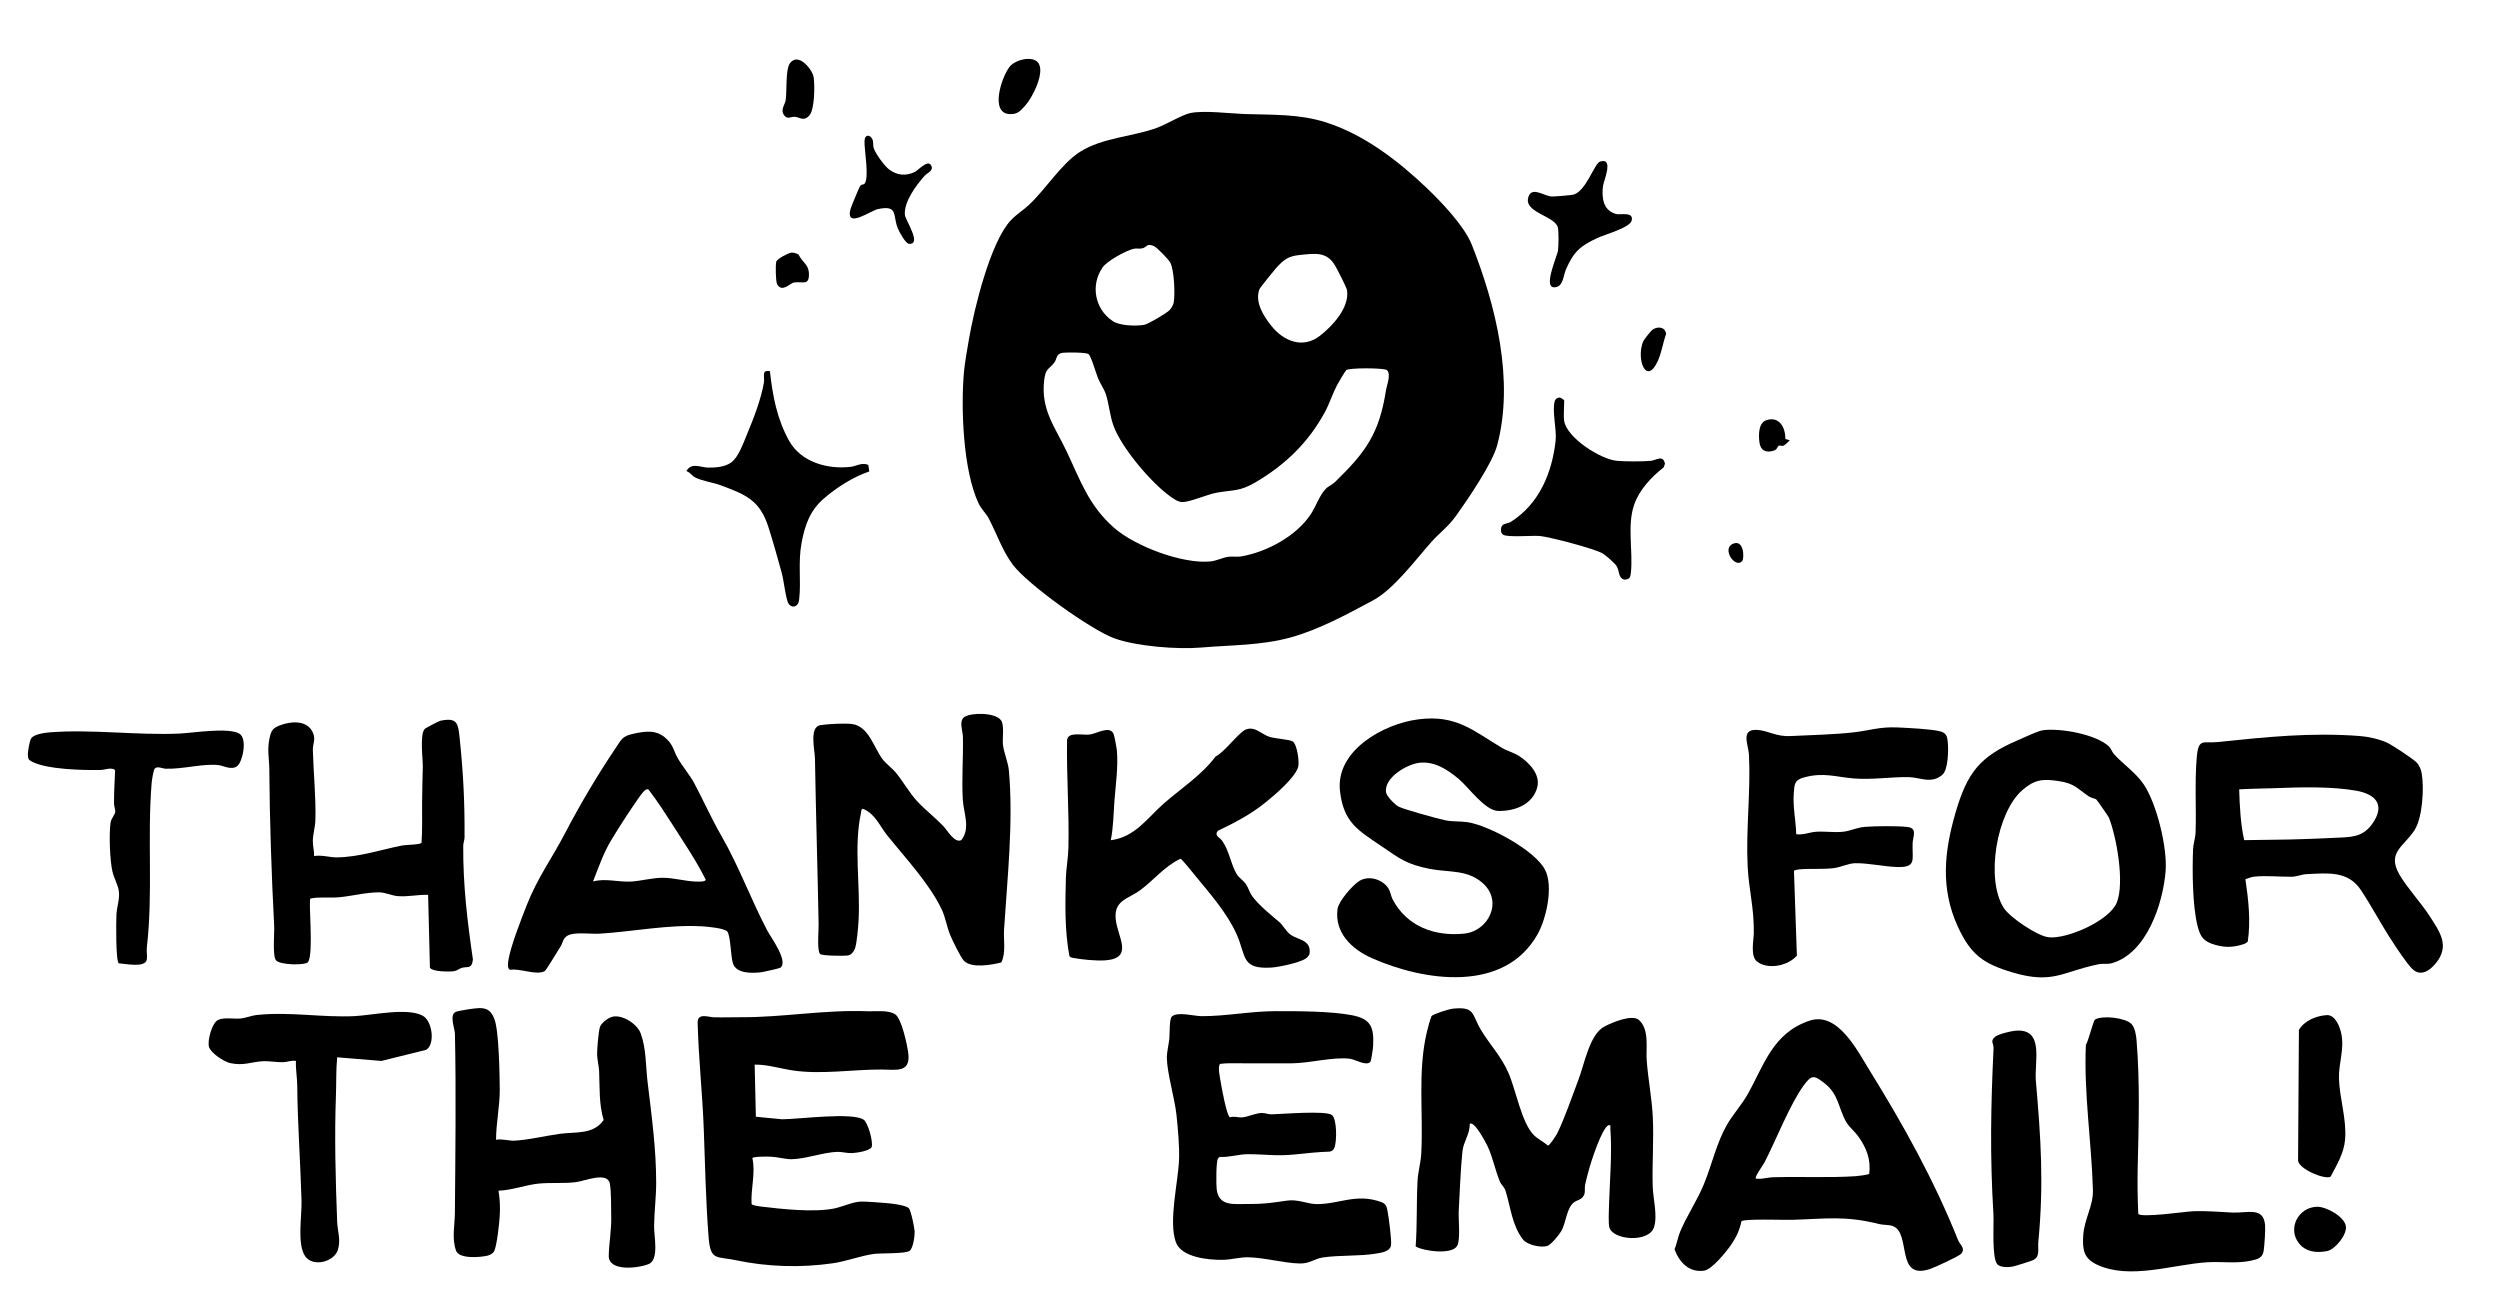 <?xml version="1.0" encoding="UTF-8"?>
<svg id="Layer_1" xmlns="http://www.w3.org/2000/svg" version="1.1" viewBox="0 0 1124.64 589.6">
  <!-- Generator: Adobe Illustrator 29.5.1, SVG Export Plug-In . SVG Version: 2.1.0 Build 141)  -->
  <path d="M662.08,110.05c-3.28-8.29-13.64-19.18-20.3-25.52-12.91-12.28-28.15-24.01-45.26-29.47-12.16-3.88-24.01-3.34-36.59-3.76-6.58-.23-18.26-1.72-24.41-.45-3.74.77-10.9,5.16-15.13,6.68-11.26,4.07-24.37,4.35-34.52,10.76-8.28,5.24-15.43,16.73-22.72,23.64-2.76,2.61-5.63,4.25-8.39,7.15-9.2,9.65-16.54,39.83-18.86,53.42-.68,3.97-1.9,10.83-2.25,14.66-1.46,16.24-.43,44.67,6.63,59.42,1.13,2.37,3.29,4.37,4.42,6.49,3.68,6.92,6.09,14.45,10.81,20.83,6.56,8.87,35.33,29.49,45.81,33.27,10.06,3.63,28.36,5.03,39.01,4.13,13.61-1.16,27.03-.9,40.21-4.52,12.69-3.49,25.65-10.52,37.24-16.76,9.25-4.99,19.13-18.34,26.15-26.22,3.69-4.15,7.47-6.73,11.11-11.8,5.25-7.33,16.32-23.59,18.48-31.7,7.77-29.18-.6-62.93-11.44-90.25ZM566.63,129.96c.22-.54,6.35-8.13,7.24-9.13,3.47-3.89,5.5-5.59,10.79-6.12,6.96-.7,12.29-1.65,16.02,4.92.98,1.72,5.12,9.65,5.31,11.05,1.06,7.78-6.52,15.95-12.24,20.4-7.65,5.95-16.24,2.43-21.76-4.4-3.5-4.35-7.72-10.89-5.36-16.72ZM495.95,120.37c2.03-2.98,10.44-7.56,13.94-8.43,1.35-.33,2.77.1,4.11-.25,1.89-.49,1.86-2.42,5.08-1,1.4.61,6.62,6.02,7.35,7.38,1.82,3.42,2.22,14.13,1.58,17.99-.16,1-1.12,2.66-1.8,3.39-1.28,1.37-9.77,6.42-11.57,6.7-3.75.59-10.88.42-14.06-1.7-8.05-5.35-10.09-16.09-4.63-24.08ZM623.52,175.39c-3.03,19.63-9.05,27.93-22.93,41.43-1.28,1.26-3.03,1.83-4.37,3.27-2.8,3.05-4.31,7.91-6.64,11.36-6.6,9.82-19.73,16.9-31.31,18.87-1.83.31-3.86-.14-5.83.17-2.37.37-5.33,1.81-7.76,2.06-12.61,1.32-34.16-6.82-43.67-15.25-11.49-10.19-15.1-21.54-21.43-34.75-5.15-10.75-11.39-18.38-9.85-31.49.67-5.67,2.24-4.82,4.58-7.98,1.29-1.73.65-3.97,3.79-4.38,1.8-.23,10.38-.2,11.52.54,1.17.74,3.47,8.81,4.34,10.93.93,2.31,2.75,4.79,3.57,7.34,1.41,4.45,1.72,9.47,3.4,14.06,3.55,9.77,16.75,25.39,25.21,31.51,1.72,1.24,3.76,2.84,5.97,2.77,3.58-.11,11.04-3.48,15.44-4.25,7.46-1.29,10.19-.49,17.21-4.61,13.32-7.8,23.79-17.87,31.21-31.52,2.13-3.93,3.41-8.16,5.42-12.03.58-1.12,3.63-6.35,4.24-6.94,1.1-1.08,17.06-1.05,18.27,0,2.04,1.75-.09,7-.38,8.89Z"/>
  <path d="M737.33,458.9c4.75,4.32,3.04,12.54,3.45,18.1.6,8.16,2.29,16.95,2.72,25.1.55,10.38-.33,21.21-.02,31.65.16,5.39,2.33,13.38.53,18.48-2.43,6.87-18.33,5.72-20.03-.07-.52-1.78-.21-8.49-.13-10.82.37-11.29,1.39-22.45.57-33.8-.06-.81.42-1.58-.81-1.35-3.05,1.24-8.01,16.85-8.96,20.49-.52,2.01-1.12,4.07-1.54,6.09-.47,2.25.52,4.28-1.49,6.15-.95.88-2.49,1.14-3.53,1.93-3.37,2.55-3.54,9.01-5.68,12.87-.89,1.6-4.66,6.25-6.32,6.77-2.95.91-9.04-.43-10.96-2.89-4.96-6.35-5.54-14.57-7.88-21.97-.52-1.65-1.88-2.6-2.49-4.05-2.07-4.85-3.19-10.82-5.49-15.78-.69-1.49-6.15-12.02-8.11-10.16.14,4.4-2.83,8.01-3.27,12.28-.86,8.36-1.2,18.2-1.67,26.7-.21,3.82.83,12.87-.64,15.72-2.2,4.27-15.05,2.55-18.74.39.73-9.84.32-19.88.86-29.72.2-3.68,1.44-8.11,1.65-11.99,1-18.07-1.7-37.07,2.53-54.75.56-2.35,1.23-4.92,2.1-7.18.8-.93,7.76-3.12,9.26-3.29,10.48-1.19,8.73,2.44,12.93,9.44s8.99,11.69,12.36,19.28,5.95,22.76,11.59,28.23c1.69,1.64,4.4,2.99,6.22,4.6.76,0,3.73-4.6,4.19-5.52,3.43-6.97,6.73-16.76,9.58-24.23,2.68-7.01,4.93-20.25,11.64-23.82,3.37-1.79,12.53-5.68,15.6-2.88Z"/>
  <path d="M339.49,478.91l.54,23.46,11.73,1.14c7.23.04,31.78-3.34,36.81.23,1.88,1.33,4.29,9.78,3.56,12.26-.86,1.76-6.84,2.63-8.73,2.72-2.48.11-4.48-.58-6.51-.55-6.01.07-14.53,3.23-20.78,3.31-2.67.03-6.44-1.01-9.22-1.13-1.4-.06-7.89-.17-8.43.62,1.53,6.92-.81,13.84-.35,20.71.39.56,3.01.95,3.85,1.05,9.65,1.16,23.81,2.74,33.12.95,3.62-.7,8.67-3.07,12.17-3.14,2.63-.06,8.65.44,11.43.67,2.38.2,8.46.82,10.14,2.3.95.84,2.58,8.86,2.64,10.5.07,1.97-.66,7.36-2.17,8.62-1.77,1.48-12.87,1.03-16.01,1.44-6.07.79-12.47,3.34-18.68,4.23-14.58,2.09-29.41,1.61-43.71-1.41-8.51-1.8-11.29.39-12.12-10.25-1.27-16.25-1.56-32.28-2.17-48.56-.59-16.06-2.36-32.11-2.76-47.99-.11-4.61,4.83-2.51,7.37-2.45,4.21.1,8.44-.05,12.54-.04,18.81.05,37.15-3.43,56.73-2.68,3.66.14,9.13-.68,12.25,1.39,2.9,1.92,5.44,13.95,5.88,17.57,1.07,8.93-5.54,7.26-12.16,7.25-13.24-.03-27.05,2.37-40.18.36-5.6-.86-11.05-2.64-16.8-2.57Z"/>
  <path d="M616.45,477.68c-1.75,2.02-6.72-1.02-9.01-1.36-7.16-1.04-18.07,1.92-26.02,2.01s-15.42-.01-22.91,0c-3.19,0-6.44-.16-9.6.26-1.3.91-.04,6.42.21,8.05.37,2.38,2.73,15.35,4.16,15.99,1.91-.64,3.81.18,5.51.03,2.88-.27,6.03-1.97,8.98-1.98,1.43,0,2.76.65,4.33.61,4.83-.13,24.11-1.76,27.01.27,2.41,1.69,2.3,12.12,1.17,14.76-.45,1.04-.94,1.48-2.08,1.74-5.23.16-10.44.72-15.64,1.27-8.42.89-13.36-.12-21.33-.11-3.93,0-8.39,1.5-12.46,1.23-.43.11-.63.44-.87.77-.87,1.22-.81,11.49-.59,13.6.87,8.07,7.81,6.74,13.9,6.81,6.82.08,10.97-.51,17.59-1.5,5.16-.77,9.29,1.52,13.51,1.55,10.12.06,17.93-5.06,29.19-.87,1.69.63,2.22,1.73,2.59,3.41.55,2.49,2.08,14.18,1.65,16.12-.61,2.75-4.3,3.19-6.75,3.6-7.48,1.26-16.28.61-23.9,1.74-3.85.57-5.83,2.82-10.43,2.71-7.22-.17-16.03-2.7-23.42-2.79-3.55-.04-7.47,1.07-10.9,1.14-6.49.13-18.96-.96-21.43-8.07-3.26-9.42,1.04-26.6,1.49-36.95.24-5.58-.54-14.42-1.15-20.11-.8-7.45-4.25-19-4.34-25.71-.03-2.57.86-6.07,1.13-8.73.19-1.87-.06-8.69,1.08-9.83,2.43-2.42,10.07-.22,13.38-.21,11.03.05,22.12-2.24,33.3-2.25,10.01,0,24.54-.03,34.21,1.79,8.64,1.62,10.13,5.32,9.7,13.8-.06,1.11-.83,6.73-1.25,7.2Z"/>
  <path d="M638.09,323.59c17.02-2.15,24.54,5.06,37.59,12.86,2.27,1.36,5.33,2.1,7.77,3.69,4.44,2.89,9.59,8.24,8.1,14-2.04,7.86-10.19,10.84-17.6,10.66-5.95-.14-13.1-10.47-17.72-14.36-5.02-4.22-10.83-8.05-17.68-7.3-5.66.63-15.99,6.74-15.04,13.26.27,1.82,3.95,5.53,5.59,6.43,2.23,1.22,17.82,5.52,21.08,6.19s6.96.37,10.06.85c9.51,1.46,30.3,12.65,34.8,21.38,3.85,7.46.62,21.95-3.36,29.04-14.93,26.54-50.99,21.18-74.57,10.72-9-4-16.88-11.44-15.4-22.14.48-3.5,6.87-10.77,9.79-12.57,4.1-2.53,10.09-.89,12.82,2.96,1.27,1.79,1.27,3.63,2.21,5.42,6.38,12.03,18.77,16.67,32.12,15.32,10.98-1.11,17.55-14.45,8.47-22.64-7.01-6.32-15.31-4.78-24.04-6.51-10.58-2.09-13.5-4.69-21.84-10.34-10.38-7.04-16.85-10.57-18.44-24.65-2.06-18.26,19.64-30.28,35.26-32.26Z"/>
  <path d="M1093.19,412.4c-3.87-6.07-10.39-13.06-13.78-18.95-5.72-9.93,1.85-12.5,6.69-19.85,3.71-5.63,4.46-19.01,3.33-25.63-.3-1.77-1-3.54-2.21-4.88-1.42-1.57-11.2-8.01-13.37-8.99-3.52-1.6-8.43-2.71-12.27-3-22.09-1.67-41.94.42-63.82,2.71-6.63.7-8.75-2.02-9.53,6.84-.96,10.93-.17,22.82-.53,33.83-.08,2.39-1.05,5.18-1.14,7.59-.36,9.68-.3,25.3,2.04,34.55,1.31,5.13,2.85,6.96,7.93,8.43,4.68,1.35,8.36,1.14,12.99-.39.63-.21,1.17-.63,1.65-1.07,1.38-9.27.3-18.82-1.06-28.07,1.32-.43,2.6-1.02,4.02-1.16,5.69-.56,11.48.12,16.9.05,2.11-.03,4.34-1.05,6.54-1.16,9.55-.46,18.68-1.62,24.51,7.16,4.99,7.52,9.29,15.84,14.28,23.36,2.11,3.2,6.42,9.85,9.01,12.27,3.78,3.52,8.02.3,10.58-2.94,6.11-7.71,1.64-13.79-2.76-20.7ZM1066.99,370.86c-4.56,6.25-10.29,5.68-17.38,6.07-4.5.25-9.17.37-13.64.55-8.78.34-17.64.26-26.42.46-1.63-7.48-2.02-15.2-2.24-22.85,5.53-.33,11.09-.34,16.63-.55,11.13-.43,24.92-.79,35.95,1.15,9.28,1.64,13.25,6.76,7.1,15.17Z"/>
  <path d="M880.84,557.83c-10.78-26.94-24.61-51.83-39.82-76.36-5.48-8.83-14.33-26.59-27-22.31-16.62,5.6-20.38,19.92-27.89,33.21-2.58,4.58-6.68,9.11-9.27,13.64-4.68,8.19-6.75,17.93-10.36,26.72-3.05,7.43-7.86,14.49-10.72,21.46-1.05,2.55-1.42,5.31-2.48,7.85,2.16,5.82,6.55,10.54,13.34,9.57,3.48-.51,9.92-8.5,11.99-11.47,2.33-3.36,3.96-6.72,4.78-10.77,1.33-1.18,19.21-.52,22.56-.62,15.6-.45,23.98-1.98,39.49,1.92,1.84.46,4.44.23,6.16.93,8.26,3.32.9,24.67,16.77,19.21,2.06-.71,12.92-5.68,13.89-6.84,2.03-2.46-.53-3.88-1.44-6.14ZM840.89,528.04c-.31.43-5.01,1.01-6.01,1.07-12.27.82-25.35.09-37.68.5-2.33.08-4.84,1.04-7.34.57-.67-.66,3.31-6.11,3.91-7.26,5.19-10.02,11.43-26.15,17.68-34.69,3.58-4.89,4.68-4.56,9.45-.82,6.35,4.97,6.17,11.45,9.75,17.52,1.16,1.97,3.72,4.08,5.25,6.21,3.72,5.15,5.79,10.4,4.99,16.9Z"/>
  <path d="M547.82,373.78c-1.73,2.21.99,2.98,2.03,4.5,3.2,4.66,3.83,10.42,6.43,14.84,1.09,1.84,3.01,2.92,4.17,4.56s1.66,3.81,2.8,5.38c2.93,4.07,8.55,8.58,12.26,11.74,1.77,1.51,3.09,4.31,5.16,5.75,3.12,2.17,8.55,2.23,8.52,7.37,0,1.5-.2,1.72-1.12,2.74-2,2.22-12.87,4.42-16.12,4.61-13.65.81-11.25-5.06-15.62-14.92-4.13-9.34-11.85-18.16-18.24-25.94-.93-1.13-6.44-8.05-7.04-8.1-7.02,3.28-11.93,9.53-18,14.05-5.65,4.2-12.08,4.54-11.12,13.31.87,7.97,8.23,17.38-4.67,18.35-4.07.31-10.65-.37-14.74-1.13-.57-.11-1.06-.28-1.43-.75-2.15-11.42-1.9-23.36-1.6-34.99.11-4.26,1.03-9.31,1.14-13.59.41-16.21-.89-32.39-.6-48.6.35-3.93,6.82-2.15,10.05-2.5s9.08-4.23,10.85-.35c.38.84,1.38,6.06,1.49,7.24.68,7.68-.5,15.32-1.08,22.91-.45,5.93-.45,11.82-1.64,17.72,11.04-1.41,16.47-10.09,23.99-16.64,7.85-6.84,16.82-12.59,23.16-21.02,3.85-1.78,10.44-10.84,13.53-12.11,4.12-1.69,7,2.06,10.65,3.25,2.49.81,9.07,1.2,10.48,2.07,1.99,1.22,3.19,9.43,2.43,11.69-1.66,4.95-10.46,12.4-14.71,15.83-6.67,5.38-13.68,9.01-21.38,12.7Z"/>
  <path d="M450.46,432.96c-4.39,1.1-13.3,2.75-16.78-.69-1.48-1.46-5.36-9.47-6.27-11.73-1.48-3.67-2.13-7.99-3.8-11.48-5.57-11.68-16.46-23.25-24.52-33.3-3.41-4.25-5.42-9.78-10.96-11.94-.89.5-.66,1.15-.82,1.89-3.3,15.43-.25,32.14-1.06,48.03-.16,3.07-.72,10.42-1.67,13.06-.45,1.24-1.67,2.75-3,3-1.66.31-11.79.22-12.68-.66-.39-.52-.54-1.17-.62-1.81-.55-4.05.04-8.19-.03-11.95-.46-24.73-1.22-49.43-1.64-74.23-.06-3.69-2.7-14.16,2.47-14.94,3.46-.53,10.7-.92,14.09-.52,7.57.89,9.94,10.58,13.75,15.71,1.68,2.26,4.42,4.13,6.21,6.33,3.21,3.94,6.05,9.07,9.55,12.82s8.09,7.31,11.75,11.16c1.7,1.79,5.13,7.89,8.06,6.18,4.17-5.34.99-12.08.63-18.14-.56-9.2.27-19.09.04-28.41-.06-2.65-2-7.23.86-8.91,3.35-1.96,13.77-1.88,16.28,1.58,1.63,2.24.53,8.07.89,11.11.42,3.53,2.33,7.8,2.66,11.52,2.08,23.1-.7,48.38-2.17,71.46-.32,4.94.95,10.32-1.23,14.86Z"/>
  <path d="M345.22,418.73c-7.45-14.14-12.73-28.9-20.65-42.63-4.53-7.85-8.03-15.83-12.25-23.75-1.97-3.69-5.15-7.34-7.37-11.17-1.87-3.2-1.93-5.7-4.97-8.67-4.53-4.41-9.46-3.66-15.34-2.36-4.65,1.03-5.04,2.44-7.52,6.11-8.38,12.43-16.08,25.45-22.98,38.66-5.97,11.45-12.44,20.11-17.24,32.4-2.47,6.34-7.15,18.2-8.18,24.54-.19,1.17-.64,3.97.76,4.43,4.35-.85,11.86,2.72,15.64.52.56-.33,5.98-9.39,7.02-10.98,1.13-1.73,1-3.72,3.22-4.96,3.08-1.74,10.55-.61,14.43-.85,15.21-.95,30.45-4.13,45.82-3.32,2.26.12,10.33.81,11.56,2.35,1.57,1.96,1.51,11.59,2.63,14.55,1.68,4.46,8.48,4.22,12.45,3.8,1.05-.11,8.45-1.77,8.84-2.08,3.68-2.92-4.35-13.71-5.87-16.59ZM312.83,396.57c-4.68-.18-10.02-1.71-14.71-1.7-4.53,0-9.73,1.42-14.15,1.7-5.71.35-11.47-1.58-17.2-.03,2.59-6.52,4.61-12.67,8.27-18.72,3.18-5.25,7.42-11.87,10.92-16.9.88-1.27,3.8-5.86,5.09-5.86.74-.06.92.44,1.28.92,1.54,2.04,3.58,4.89,5,7.01,3.76,5.61,7.49,11.59,11.13,17.23,3.26,5.03,6.33,10.15,9.02,15.51-.06,1.09-3.74.87-4.65.84Z"/>
  <path d="M964.51,353.07c-3.54-5.39-9.52-9.37-13.48-13.78-1-1.11-1.32-2.58-2.42-3.59-5.91-5.43-21.83-8.26-29.61-7.2-2.24.31-8.68,3.38-11.32,4.51-17.1,7.32-22.73,14.6-27.97,32.57-5.15,17.7-6.83,34.32,1.14,51.52,5.75,12.39,11.44,16.46,24.4,20.32,18.45,5.5,22.49-.38,38.83-3.65,2.01-.41,3.9.12,6.05-.5,15.6-4.51,22.92-26.81,24.08-41.37.84-10.48-3.9-30.01-9.7-38.83ZM952.28,405.97c-3.22,8.14-22.35,16.59-30.7,15.67-5.05-.56-17.32-8.84-20.13-13.14-8.37-12.83-3.3-43.1,8.4-53.14,5.47-4.7,9.07-5.04,16.03-4.02,7.3,1.06,8.28,3.15,13.79,6.93,1.03.71,2.83.93,3.32,1.33.39.32,5.53,7.72,5.71,8.19,3.52,8.98,7.1,29.28,3.58,38.18Z"/>
  <path d="M223.13,512.73c2.6-.53,5.99.56,8.32.41,6.77-.41,13.63-2.15,20.38-3.08,7.11-.98,15.06.5,19.72-6.21-2.17-7.31-1.72-14.55-2.03-21.97-.1-2.37-.89-5.28-.91-7.71s.63-10.06,1.25-12.09c.56-1.84,3.5-4.01,5.24-4.58,4.45-1.47,11.52,3.01,13.1,7.33,2.58,7.05,2.24,14.66,3.12,21.97,1.82,15.16,3.87,30.01,3.86,45.27,0,6.5-.89,13.31-.94,19.73-.03,4.36,2.31,14.82-2.38,16.82-4.39,1.87-18.23,3.65-18.02-3.79.18-6.23,1.28-11.49,1.12-18.03-.1-4.27.05-10.03-.58-14.14-.9-5.85-11.18-1.42-15.02-.91-5.64.76-11.3.17-16.78.67-5.9.54-12.23,3.04-18.33,3.22.69,4.12.78,7.55.53,11.71-.19,3.14-1.26,13.02-2.48,15.52-.49.99-1.89,1.73-2.93,1.98-3.4.8-12.78,1.61-14.21-2.23-2-5.39-.57-11.53-.53-16.87.21-26.79.58-54.1.02-80.75-.05-2.3-2.71-8.65.47-9.83,1.63-.61,8.78-1.7,10.57-1.68,3.72.04,5.23,1.37,6.63,4.71,2.17,5.2,2.44,25.34,2.49,31.87.06,7.6-1.66,15.08-1.66,22.66Z"/>
  <path d="M192.58,402.55c-4.64-.17-9.26,1.02-13.91.55-2.51-.26-5.46-1.68-8.18-1.68-5.83,0-12.26,1.7-18,2.22-4.22.38-8.6-.28-12.82.55-1.04.98,1.51,24.38-1.04,28.55-.98,1.61-12.62,1.47-14.48-.75-1.62-1.93-.65-12.29-.82-15.55-1.2-23.39-2.01-46.89-2.18-70.36-.04-4.82-1.04-8.83.11-14.03.76-3.43,1.37-4.46,4.63-5.73,4.85-1.89,12.07-2.52,14.75,3,1.56,3.22.03,5.26.1,8.03.26,10.44,1.44,21.19,1.13,31.69-.08,2.86-1.11,6.34-1.14,9.23-.03,2.41.65,4.47.58,6.84,3.27-.62,7.13.61,10.09.59,10.13-.09,19.87-3.45,29.58-5.37,1.5-.3,8.02-.32,8.64-1.18.42-5.91.25-11.86.26-17.79.01-5.46.21-10.9.32-16.43.07-3.48-1.5-14.94.99-17.13.39-.34,6.19-3.4,6.83-3.54,7.65-1.63,8.06,1.06,8.75,7.68,1.63,15.65,2.31,28.75,2.21,44.74,0,1.29-.58,2.48-.59,3.77-.13,17.53,1.84,33.95,4.36,51.22-.55,4.51-2.45,2.95-5.04,3.74-1.22.37-2.11,1.27-3.43,1.48-2.01.32-9.92.32-10.88-1.6l-.81-32.73Z"/>
  <path d="M808.04,375.28c3.11.45,5.99-.92,8.98-1.11,3.88-.25,8.2.4,12.01.01,3.22-.32,6.33-1.92,9.8-2.2,4.89-.39,14.32-.48,19.12.02s2.56,4.29,2.45,7.37c-.27,7.5,2.02,11.03-7.39,10.65-5.74-.23-12.64-1.8-18.52-1.7-2.84.05-6.32,1.76-9.36,2.18-4.84.66-10.91.14-15.74.59-.82.08-1.64.26-2.37.62l1.32,38.14c-3.81,4.61-12.97,6.54-17.92,2.72-3.12-2.41-1.5-9.7-1.46-12.82.17-11.31-2.24-19.43-2.77-30-.83-16.61,1.43-33.81.59-50.23-.22-4.4-3.9-11.52,3.5-11.18,5.35.25,8.33,3.12,15.32,2.77,8.79-.44,19.78-.67,28.33-1.67,7.25-.84,11.69-2.56,19.67-2.2,4.57.21,15.04.7,19.02,1.71,3.01.76,3.35,2.26,3.62,5.11.32,3.47.17,12.22-2.47,14.48-5.05,4.32-9.99,1.1-15.27,1.04-7.85-.09-16.53,1.26-24.57.61s-13.42-2.86-22.28-.5c-4.41,1.17-4.41,3.01-4.72,7.28-.44,6.12.95,12.2,1.11,18.3Z"/>
  <path d="M958.76,460.55c1.61,1.6,2.17,4.95,2.36,7.19,1.62,19.51.96,38.38.53,57.79-.15,6.82-.04,13.7.26,20.51,1.32,1.9,21-.99,24.55-1.15,6.06-.28,12.03.35,18,.59,6.46.27,13.88-2.73,14.5,5.68.18,2.44-.27,8.93-.62,11.43-.47,3.37-2.8,3.89-5.81,4.55-6.27,1.38-13.12.3-19.49.69-15.6.96-34.83,8.02-49.66,1.1-5.97-2.79-6.59-6.67-6.25-12.83.43-7.85,4.59-13.44,4.38-20.76-.63-21.91-4.14-43.44-3.17-65.3,1.05-1.52,3.41-10.94,4.05-11.35,3.22-2.05,13.58-.9,16.36,1.87Z"/>
  <path d="M151.67,475.63c-.53,5.71-.34,11.45-.55,17.18-.7,18.85-.15,37.99.55,56.73.16,4.39,1.78,8.29.28,12.83-1.78,5.4-11.33,7.76-14.71,2.69-3.68-5.51-1.41-18.01-1.59-24.7-.49-17.57-1.78-34.42-1.93-51.92-.03-3.7-.76-7.45-.59-11.18-1.97-.35-3.85.51-5.71.57-2.9.1-6.25-.54-8.75-.45-5.47.19-8.93,2.23-15.15.85-2.77-.61-8.8-4.53-9.53-7.37s1.35-10.68,4.08-12.01,7.1-.38,10.23-.68c2.32-.22,4.8-1.32,7.16-1.57,15-1.58,29.43,1.23,44.14.5,7.93-.39,23.76-3.98,30.63-.13,4.39,2.46,5.55,12.98,1.45,15.31l-20.1,4.99-19.92-1.64Z"/>
  <path d="M106.79,344.57c-2.51,2.07-6.12-.07-8.33-.36-6.82-.87-16.22,1.88-23.96,1.6-1.42-.05-3.76-1.35-4.92,0-.54.63-1.25,5.15-1.35,6.28-2.04,24.71.67,49.6-2.18,74.18-.2,1.74.29,3.81-.02,5.43-.73,3.84-9.76,1.77-12.57,1.69-1.46-1.05-1.22-18.91-1.08-21.88.16-3.49,1.47-6.75,1.12-10.34-.29-2.92-2.21-6.05-2.91-9.08-1.17-5.06-1.59-16.83-.86-21.96.29-2.07,2.03-3.59,2.12-4.98.07-1.01-.55-2.4-.56-3.77-.01-4.93.27-9.77.49-14.68l-.43-.65c-2.08-.75-4.16.29-6.28.33-7.77.14-23.54-.24-30.3-3.57-1.43-.71-2.05-.97-2.22-2.72-.15-1.54.67-6.57,1.45-7.88,1.16-1.95,6.36-2.62,8.66-2.79,18.75-1.42,39.14,1.4,57.86.59,6.25-.27,22.15-2.94,27.18.04,3.65,2.16,1.52,12.5-.91,14.5Z"/>
  <path d="M703.68,189.55c1.44,7.6,16.38,17.08,23.7,17.75,3.85.35,11.48.36,15.31,0,2.3-.22,5.49-2.91,6.31,1.35l-.62,1.63c-5.48,4.24-10.95,10.13-13.24,16.76-3.28,9.52-.42,20.86-1.48,30.71-.23,2.14-.66,2.92-2.98,3-2.91-.86-1.99-4-3.56-6.28-.86-1.25-4.7-4.56-6.04-5.42-3.35-2.13-23.61-7.41-28.1-7.9-3.43-.38-14.91.73-16.82-.63-1.22-.86-1.23-2.96-.36-4.1.73-.96,2.77-.96,3.83-1.63,12.83-8.13,18.58-22.1,20.18-36.55.55-5.02-1.71-13.4-.39-17.85.23-.78,1.01-1.43,1.83-1.5.7-.29,2.43.99,2.43,1.39,0,2.54-.42,7.07,0,9.27Z"/>
  <path d="M898.54,568.77c-2.6-2.8-1.52-18.05-1.78-22.49-1.6-26.75-1.19-48.13.05-74.73.11-2.25-1.74-3.13.76-5.19,1.4-1.16,6.85-2.46,8.79-2.66,13.56-1.4,8.73,13.81,9.49,22.57,2.26,25.92,3.63,46.22,1.09,72.56-.27,2.79.94,6.56-2.33,8.03-1.1.5-7.81,2.63-9.1,2.9-1.87.4-5.62.48-6.98-.99Z"/>
  <path d="M346.35,166.96c1.23,11.12,3.16,21.56,8.68,31.4,5.35,9.53,17.18,12.87,27.66,11.65,2.45-.28,5.02-2.12,7.93-.87l.42,2.95c-7.12,2.39-14.66,7.19-20.35,12.1-6.34,5.48-8.56,11.94-10.08,19.92-1.7,8.98-.13,17.13-1.11,25.62-.47,4.1-4.24,3.95-5.22.84-1.17-3.73-1.6-9.09-2.69-13.13-1.77-6.52-3.86-13.87-5.9-20.29-3.84-12.09-10.12-14.63-21.51-18.85-3.64-1.35-8.46-1.9-11.65-3.62-1.22-.66-2.13-2.23-3.75-2.77,2.31-4.04,6.25-1.65,9.63-1.57s7.68-.25,10.51-2.28c3.32-2.38,5.6-9.07,7.23-12.95,2.92-6.94,6.28-15.78,7.51-23.04.23-1.37-.18-2.87.1-4.26.35-1.08,1.65-1.05,2.6-.84Z"/>
  <path d="M1046.66,456.66c3.79-.28,5.95,5.15,6.6,8.38,1.44,7.1-1.27,13.3-1.06,20.16.28,9.1,3.48,18.12,2.77,27.27-.48,6.28-3.75,11.55-6.56,16.89-2.7,1.39-14.13-3.39-14.61-7.22l.38-58.83c2.53-4.24,7.74-6.31,12.48-6.66Z"/>
  <path d="M719.88,72.65c6.29-1.87,1.5,8.76,1.23,11.06-.62,5.34.02,11.02,6,12.58,1.8.47,8.05-1.21,6.88,3-.88,3.18-11.99,6.18-15.25,7.7-7.86,3.66-10.72,6.13-14.25,14.11-1.1,2.49-1.22,7.07-4.08,7.94-7.3,2.23.14-13.6.48-16.45.25-2.12.36-8.29-.07-10.21-1.23-5.44-16.37-6.79-13.03-14.35,1.75-3.97,6.98.19,10.16.36,1.22.06,9.18-.58,10.05-.87,5.75-1.95,9.23-14.09,11.87-14.88Z"/>
  <path d="M388.8,82.77c2.43-2.3-.04-15.48.1-19.22.13-3.46,2.68-2.92,3.59-.81.51,1.19.14,2.54.54,3.83.8,2.58,4.91,8.21,7.11,9.8,3.52,2.53,7.42,2.9,11.36,1,1.52-.73,5.65-5.47,7.21-3.21,1.75,2.53-1.67,3.66-2.78,4.92-3.78,4.28-9.38,11.7-8.86,17.62.19,2.21,7.87,13.53,1.81,12.97-1.53-.14-4.45-5.53-5.03-7.02-2.34-5.94.27-10.52-8.93-8.59-3.26.69-14.55,9.01-12.37.17.24-.98,3.83-9.69,4.31-10.42.69-1.05,1.56-.69,1.94-1.05Z"/>
  <path d="M1042.27,542.87c4.11-.12,12.14,4.26,13.01,8.57.76,3.79-4.74,10.61-8.37,11.35-4.69.95-9.58.45-12.68-3.44-5.35-6.7-.29-16.25,8.04-16.48Z"/>
  <path d="M466.81,27.96c3.76,4.07-2.39,16.01-5.58,19.51-2.26,2.48-3.46,4.04-7.11,3.85-8.96-.48-3.49-16.8.05-21.27,2.51-3.17,9.92-5.03,12.64-2.08Z"/>
  <path d="M357.71,26.81c3.46-.62,7.82,4.88,8.3,7.85.58,3.62.5,14.43-1.85,17.19-2.53,2.97-4.24.91-6.65.68-1.7-.17-3.24,1.46-4.81-.75-1.77-2.48.45-4.63.76-6.82.59-4.18-.18-13.76,1.95-16.59.51-.68,1.47-1.41,2.3-1.56Z"/>
  <path d="M356.02,113.63c.82-.06,2.58.39,3.23.89,1.39,3.05,4.36,4.46,4.61,7.95.49,6.59-2.98,3.91-6.82,4.64-1.62.31-5.15,4.62-7.41.84-.71-1.2-.83-8.8-.4-10.28.36-1.25,5.54-3.95,6.77-4.03Z"/>
  <path d="M743.12,148.54c2.28-1.92,6.02-1.62,6.39,1.69-1.43,3.98-1.98,8.26-3.73,12.14-5.14,11.39-9.87-.83-6.59-8.77.33-.8,3.3-4.52,3.94-5.06Z"/>
  <path d="M805.13,198.01c-.46.65-2.19,2.22-2.77,2.46-.89.37-1.75-.24-2.17,0-.54.3-.66,1.71-2.12,2.21-3.62,1.24-6.17-.03-6.6-3.84-.36-3.17-.51-8.69,3.26-9.86,5.87-1.83,8.49,3.59,8.44,8.52l1.96.52Z"/>
  <path d="M783.72,252.4c-3.05,3.54-9.32-5.47-4.22-7.75s5.27,6.53,4.22,7.75Z"/>
</svg>